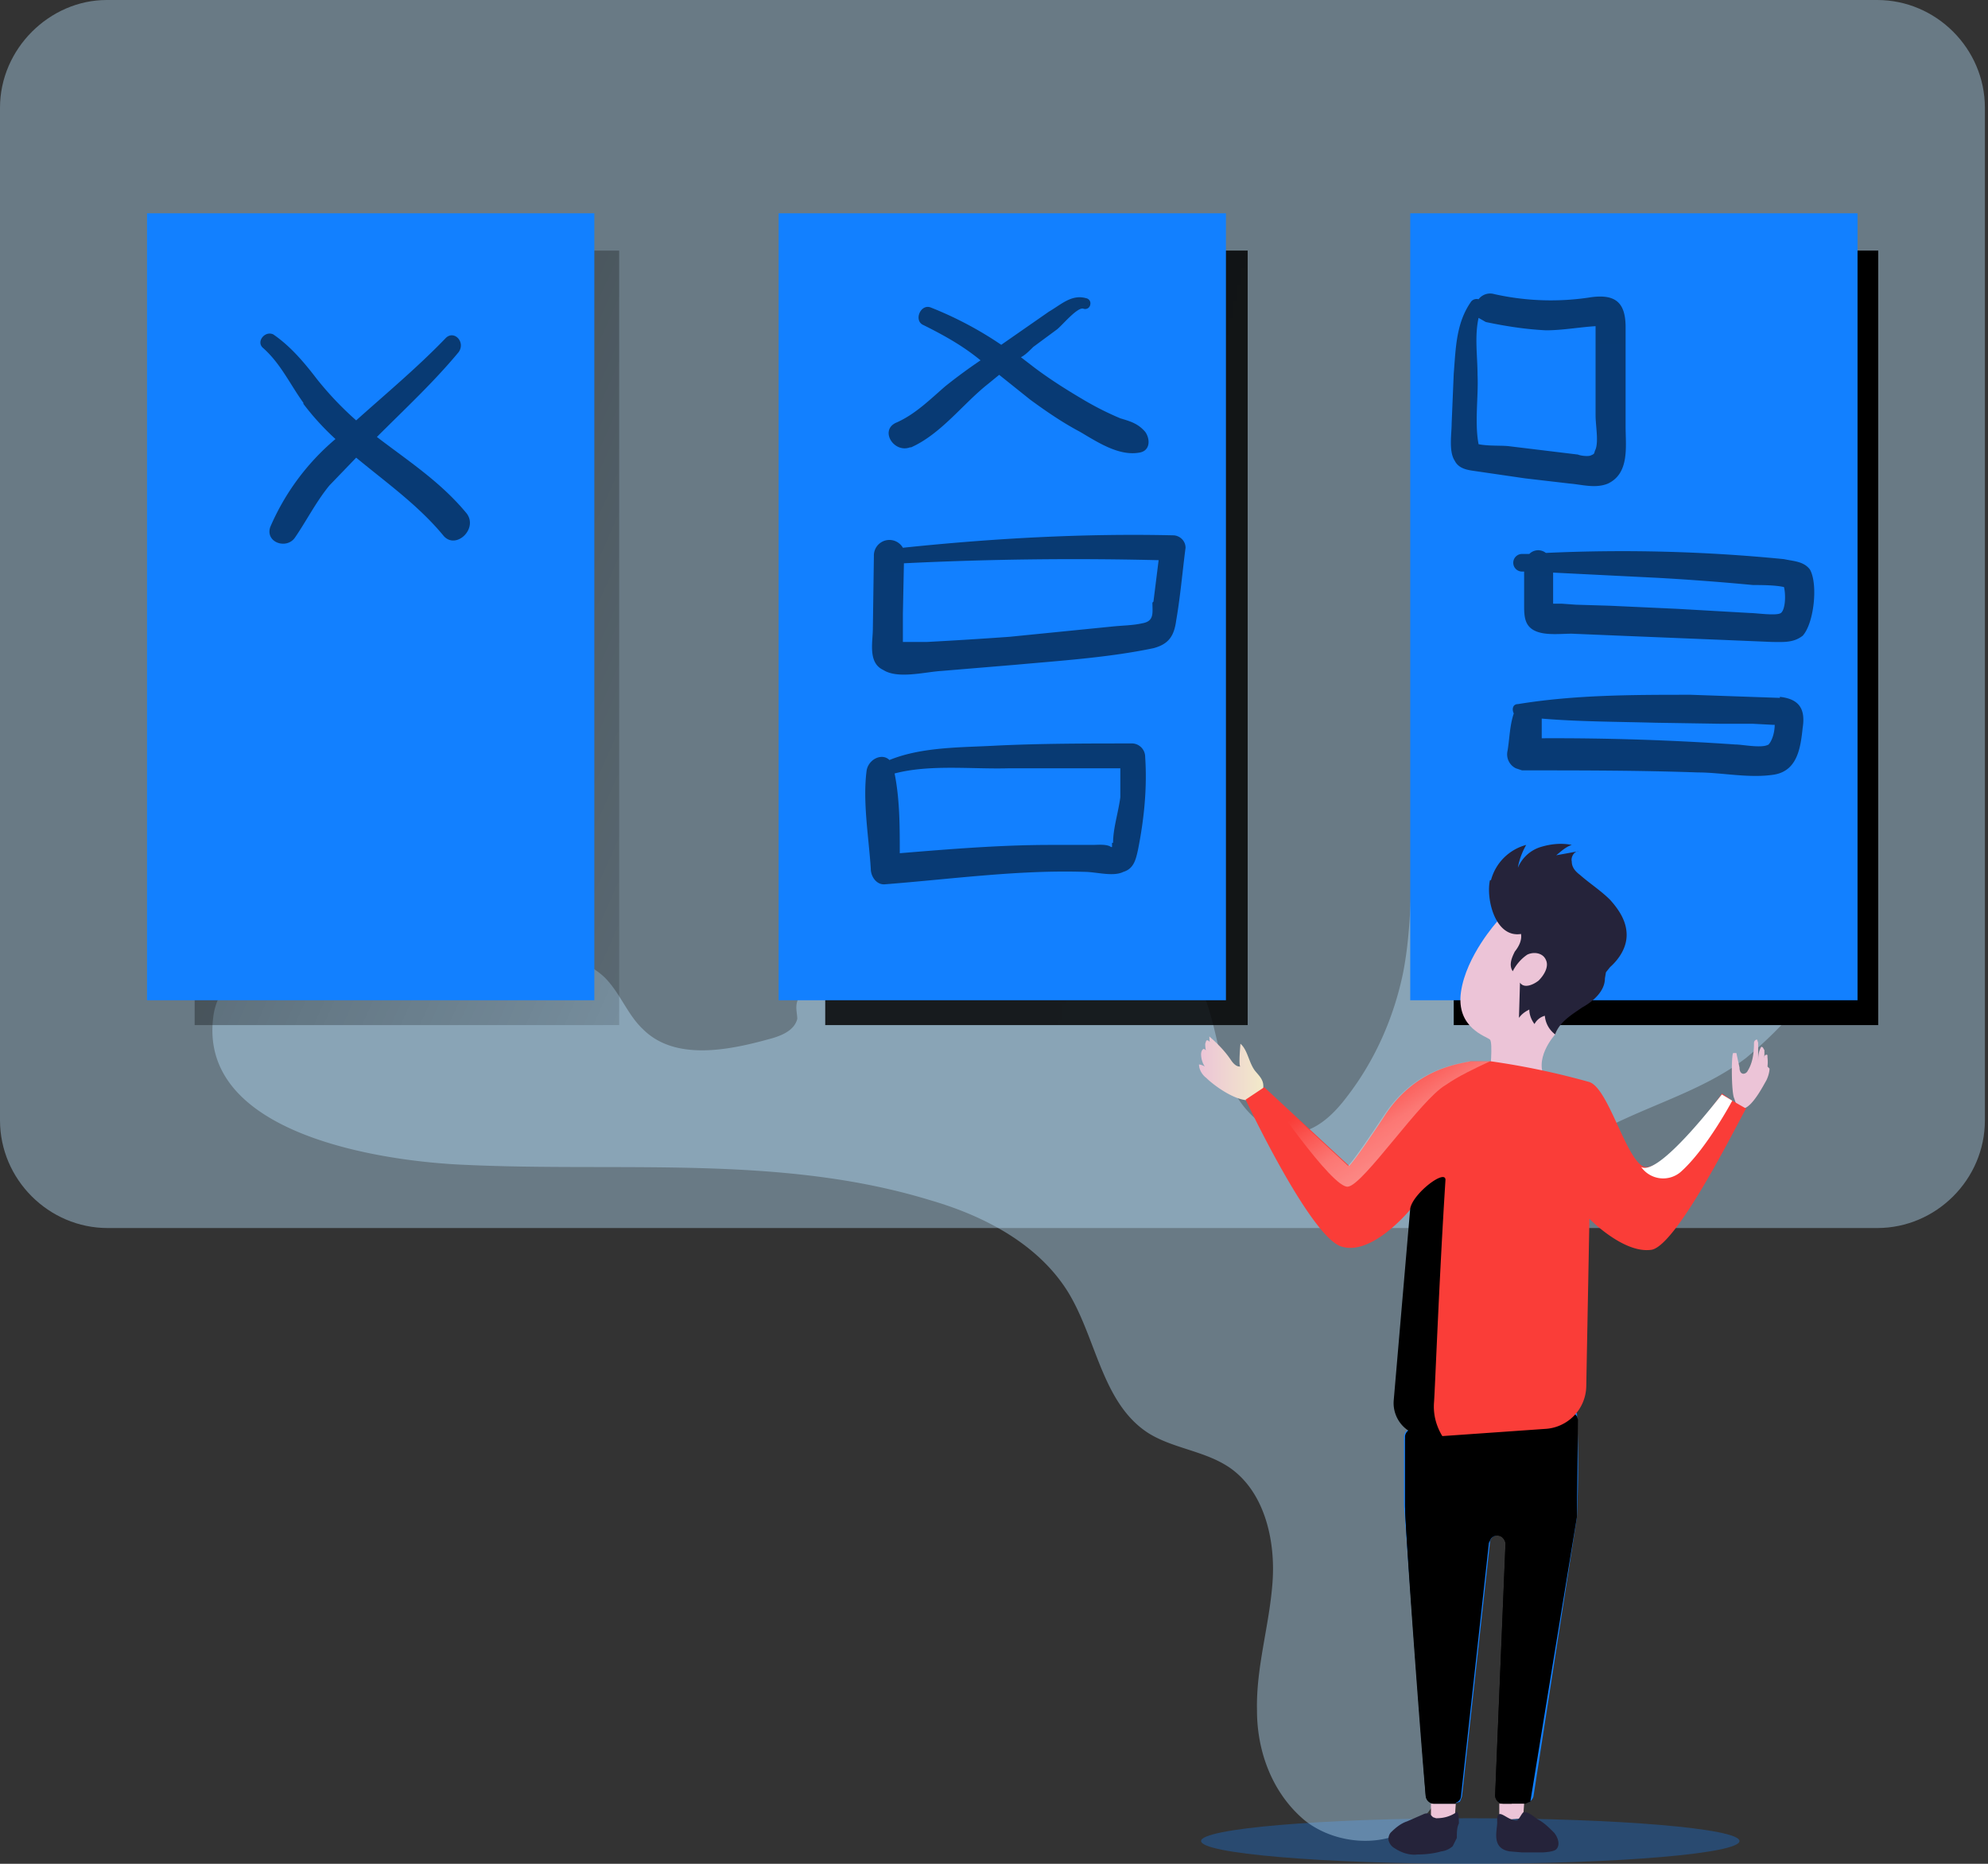 <svg width="192" height="180" fill="none" xmlns="http://www.w3.org/2000/svg"><rect width="100%" height="100%" fill="#333333" stroke="none"/><path opacity=".3" d="M142 180c14.4 0 26-1 26-2.2 0-1.2-11.6-2.2-26-2.2s-26 1-26 2.2c0 1.2 11.6 2.2 26 2.2z" fill="#1280FF"/><path opacity=".4" d="M181.3 0h-171C4.8 0 0 4.7 0 10.4v97.8c0 5.7 4.7 10.4 10.4 10.4h170.9c5.7 0 10.4-4.7 10.4-10.4V10.4C191.7 4.7 187 0 181.3 0z" fill="#BAE5FF"/><path opacity=".4" d="M45 112.5c15 .7 30.4-1 44.8 3.4 5.2 1.5 10.4 4.2 13.3 8.8 2.8 4.5 3.3 10.8 7.8 13.7 2.4 1.5 5.4 1.7 7.8 3.3 3.4 2.3 4.5 7 4.2 11.1-.3 4.2-1.6 8.2-1.5 12.4 0 4 1.5 8 4.6 10.6 3 2.4 8 2.8 11 .2 2.6-2.3 3.3-6.1 3.1-9.7 0-3.5-.8-7-.2-10.5 1-4.7 4.2-8.8 4.3-13.5 0-2.5-1-4.9-1.5-7.3-2-9.4 2.4-19.8 10.5-25 4.9-3 10.8-4.3 15.4-7.8a40 40 0 008.3-9.4c1.7-2.4 3.5-5 3.8-8 .2-3.7-2-7.1-4-10.1a183 183 0 00-14.3-17.3 2.4 2.4 0 00-2.9-1c-7 1.5-14.6 3.4-18.9 9.1-6 7.8-3.2 18.9-5.1 28.5-.9 4.3-2.7 8.4-5.4 11.9-1.2 1.6-2.8 3.2-4.8 3.5-3.3.4-6-2.8-7-6s-1.3-6.8-3.2-9.5c-2.7-4-8-5.1-13-5.2-8.3-.1-17 1.9-23.9 6.6-.5.4-1 .8-1.2 1.4-.2.6 0 1.2 0 1.7-.3 1.2-1.7 1.7-2.9 2-4 1.1-9 2-12-1-1.5-1.4-2.2-3.5-3.7-5-2.3-2.2-5.8-2.4-9-2.5-6.7 0-27.6-3.3-28.8 6.3-1.5 11.5 16.7 14 24.4 14.3z" fill="#BAE5FF"/><path d="M59.8 24.2h-41V99h41V24.2z" fill="url(#paint0_linear)"/><path d="M120.5 24.2H79.7V99h40.8V24.2z" fill="url(#paint1_linear)"/><path d="M181.3 24.2h-40.9V99h41V24.2z" fill="url(#paint2_linear)"/><path d="M136.3 138a.8.8 0 00-.7.7v6.7A1215.4 1215.4 0 00138 174l.6.2h1.8l.6-.2.2-.5 2.7-24.5a.7.7 0 01.6-.7.8.8 0 011 .8l-1 24.3a.8.8 0 00.4.7h2.4a.8.8 0 00.8-.6l4.2-27a110.1 110.1 0 000-10 .8.8 0 00-.7-.2l-15.2 1.6z" fill="#1280FF"/><path d="M152.3 146.5a13858.7 13858.7 0 00-4.5 27.5l-.5.2h-2.1a.8.8 0 01-.8-.8l1-24.3a.8.8 0 00-.2-.5.7.7 0 00-.6-.3.8.8 0 00-.6.3l-.2.4-2.7 24.5a.7.7 0 01-.5.6h-2.2a.8.8 0 01-.7-.6c-.3-4.2-2-25.8-2-28.1v-6.7a.8.8 0 01.7-.7l15.2-1.6a.8.8 0 01.7.4l.1.3-.1 9.4z" fill="url(#paint3_linear)"/><path d="M57.4 20.6H14.2v76h43.2v-76zM118.4 20.6H75.2v76h43.2v-76zM179.4 20.6h-43.2v76h43.2v-76z" fill="#1280FF"/><path d="M50.6 69.5c-.3 2.6-.3 5.8-1.3 8.2-1 2.2-4 1.6-6 1.6a190.1 190.1 0 01-14.6-.3c-1.3 0-2.7 0-4-.6a1.3 1.3 0 01-.9-.5c-.9-1.2-.8-3-.8-4.4-.1-1.6 0-3.2.4-4.8a.5.5 0 011 0l.8 4.8.6 2.3c1-.1 2.2.1 3.3.2a170.4 170.4 0 0013.1.4h4.4c-.2 0 .2-.7.3-1.1a54.6 54.6 0 001-6.5c0-.7.3-2.2.2-3-.8-.1-1.8.2-2.6.2l-3.2.3a570.3 570.3 0 00-13.5 1.4c-2.1.2-4.4 0-6.5.3-.7 0-.8-1.1-.2-1.2 3.4-.6 6.6-1.5 10-2l9-1 4.4-.6c1.2 0 2.9-.6 4 0 2.2.9 1.2 4.5 1 6.3z" fill="url(#paint4_linear)"/><path d="M29.3 39c.9 1.2 2 2.4 3.1 3.4a23 23 0 00-6.3 8.5c-.5 1.5 1.6 2.2 2.4 1 1.1-1.6 2-3.4 3.3-5l2.6-2.7c2.9 2.4 6 4.6 8.4 7.5 1.2 1.5 3.5-.7 2.2-2.2-2.5-3-5.6-5-8.6-7.3 2.7-2.7 5.5-5.3 7.9-8.2.7-1-.5-2.2-1.3-1.3-2.7 2.8-5.7 5.3-8.6 7.9a31.4 31.4 0 01-3.8-4c-1.3-1.7-2.6-3.2-4.2-4.3-.8-.4-1.7.7-1 1.3 1.7 1.5 2.6 3.5 3.9 5.3z" fill="url(#paint5_linear)"/><path d="M88 43.2c2.9-1.3 5-4.2 7.4-6.1l1.1-.9 3 2.4c1.5 1.1 3.1 2.2 4.8 3.1 1.7 1 3.8 2.4 5.8 2 1-.2 1-1.3.5-2-.7-.8-1.4-1-2.4-1.3a29 29 0 01-3.4-1.7c-1.7-1-3.3-2-4.9-3.2l-1.3-1c.4-.2.8-.6 1.2-1l2.3-1.7c.5-.4 1.9-2.1 2.5-2a.5.5 0 00.7-.4.5.5 0 00-.4-.6c-1.4-.4-2.4.6-3.6 1.3l-4.6 3.2a35 35 0 00-6.8-3.6c-1-.4-1.7 1.3-.7 1.7 2 1 3.8 2 5.5 3.4a53 53 0 00-3.4 2.5c-1.5 1.3-2.9 2.7-4.7 3.5-1.7.7-.3 3 1.3 2.4z" fill="url(#paint6_linear)"/><path d="M113.3 51.7c-8.7-.2-17.5.3-26.1 1.2a1.5 1.5 0 00-2.8.8l-.1 7c0 1.3-.5 3.3 1 4 1.4.9 4 .2 5.6.1l7.2-.6c4.4-.4 9-.7 13.3-1.6 1.5-.4 2-1.2 2.2-2.7.4-2.3.6-4.7.9-7 0-.7-.6-1.2-1.2-1.2zm-2 6.5c0 1 .2 1.8-1 2-.9.2-1.8.2-2.8.3l-10 1a428.8 428.8 0 01-8 .5H87.2v-2.7l.1-4.9c8.2-.4 16.4-.5 24.6-.3l-.5 4z" fill="url(#paint7_linear)"/><path d="M109.4 71.8c-4.3 0-8.7 0-13 .2-3.5.2-7.3.1-10.5 1.4-.7-.7-2-.1-2.2 1-.4 3 .2 6.4.4 9.5 0 .8.6 1.6 1.4 1.5 6.4-.5 12.9-1.4 19.2-1.2 1.2 0 2.8.5 3.8 0 1-.3 1.2-1.2 1.4-2.1.6-3 .9-6 .7-9a1.3 1.3 0 00-1.2-1.3zm-2 9.6v.4h-.1c-.4-.3-1.3-.2-1.8-.2h-4c-4.9 0-9.7.4-14.6.8 0-2.6 0-5.2-.5-7.7 3.4-.9 7.5-.4 11-.5h10.8V77c-.2 1.5-.7 3-.7 4.4z" fill="url(#paint8_linear)"/><path d="M151.6 46.7c1.2.1 2.5.5 3.7 0 2.1-1 1.7-3.6 1.7-5.5v-9.6c0-2.4-1-3.2-3.3-2.9a25 25 0 01-9.4-.3 1.4 1.4 0 00-1.5.5.7.7 0 00-.7.2c-1.5 2.1-1.5 4.6-1.7 7l-.2 4.8c0 1-.3 2.7.3 3.6.4.8 1.3.9 2 1l4.8.7 4.3.5zm-8.8-3.8c-.4-2.1 0-4.6-.1-6.7 0-1.8-.3-3.7.1-5.5l.7.4c1.9.4 3.8.7 5.8.8 1.6 0 3.2-.3 4.8-.4v8.6c0 1 .3 2.5 0 3.3-.2.4 0 .4-.5.6-.3.1-1 0-1.2-.1l-3.3-.4-3.3-.4c-.7-.1-2 0-3-.2z" fill="url(#paint9_linear)"/><path d="M147.7 53.5h-.7a.8.8 0 000 1.7h.2v3.2c0 1 0 2 1 2.5s2.5.3 3.6.3l4.8.2 9.8.4 4.8.2c1 0 2 .1 2.9-.6 1.1-1.2 1.5-5 .7-6.4-.6-.8-1.6-.8-2.5-1a159 159 0 00-23-.6 1.2 1.2 0 00-1.6.1zm12.3 2.3a235.8 235.8 0 019.3.7c.7 0 2.2 0 3 .2.2.9.1 2.2-.3 2.5-.4.3-2.4 0-3 0l-7-.4-6.5-.3-3.3-.1-1.4-.1h-.8v-3l10 .5z" fill="url(#paint10_linear)"/><path d="M171.9 67.4l-8.6-.3c-5.6 0-11.2 0-16.7.9-.5 0-.6.5-.4.9-.4 1.2-.4 2.4-.6 3.6a1.5 1.5 0 00.8 1.7l.6.2c5.7 0 11.3 0 17 .2 2.3 0 5 .6 7.4.2 2.2-.4 2.5-2.6 2.7-4.5.3-1.9-.4-2.8-2.2-3zm-1.1 4.5c-.6.4-2.5 0-3.2 0a253.8 253.8 0 00-18.7-.6v-1.9c3.6.3 7.3.3 11 .4l6.4.1h3l1.9.1h.2c0 .8-.3 1.7-.7 2z" fill="url(#paint11_linear)"/><path d="M70.4 55.9c-1.3-.7-2.6-1.3-4-1.8a1.2 1.2 0 00-1.4.7v.1a1.2 1.2 0 00.3 1.2l1.3 1h-.3c-1.4 0-2.9 0-4.2.4-1.2.4-1.3 2.2 0 2.5 1.3.4 2.8.4 4.2.4h.3L65.3 62c-.9 1.6 1.2 3 2.4 1.9 1-.9 1.9-2 2.8-3 .6-.9 1.7-1.7 1.7-2.9 0-1.1-.9-1.6-1.8-2.1z" fill="url(#paint12_linear)"/><path d="M131 55.8c-1.1-.7-2.4-1.3-3.8-1.8-.6-.1-2 0-2 1 .1.8.7 1.4 1.4 1.9l-2 .1c-1 0-2 0-3 .3a1 1 0 00-.6 1.5l.4.4c1.4 1 3.3 1 5 .7-.5.8-1.1 1.5-1 2.4 0 .8.8 1.6 1.6 1.3 1.1-.4 1.6-1.3 2.2-2.2a314 314 0 002.4-3.5 1.6 1.6 0 00-.6-2z" fill="url(#paint13_linear)"/><path d="M119.7 103c-.3 0-.6-.3-.8-.6-.6-.9-1.3-1.6-2.1-2.3 0 .7.2 1.4.7 2l-.6-1.4c-.1-.1-.2-.3-.4-.2l-.1.3c0 .7.2 1.3.6 1.9l-.4-1c0-.2-.2-.3-.3-.4-.2 0-.3.3-.3.5a2.2 2.2 0 00.8 1.7 1.3 1.3 0 00-1-.7c0 .5.3 1 .7 1.3 1 1 4.8 3.7 5.5 1 .1-.8-.4-1.2-.8-1.7-.6-.8-.7-2-1.4-2.6 0 .1-.2 2.2 0 2.2z" fill="url(#paint14_linear)"/><path d="M167.4 101.7h.3l.3 1.4c0 .3.1.6.4.6a.5.5 0 00.4-.3c.5-.8.6-1.8.6-2.7 0-.1.1-.3.3-.3l.1.3v2c0-.6 0-1.1.3-1.6.2 0 .2.2.3.3a5 5 0 01-.2 1.7l.2-1c0-.2.2-.3.3-.2v.2a4 4 0 01-.2 1.8l.2-.9.2.2c0 .4-.2 1-.4 1.3-.6 1.1-2.3 4.1-3 1.6-.3-.5-.3-4.4-.1-4.4z" fill="url(#paint15_linear)"/><path d="M144.6 89s-3 3.3-3.5 6.8 2.5 4.3 2.8 4.6c.3.3 0 3.3 0 3.3s6.2 1.7 5.5.7c-1.5-2 .8-4.5.8-4.5s5.2-12.5-5.6-11z" fill="url(#paint16_linear)"/><path d="M144 85a4.8 4.8 0 013.4-3.4c-.4.7-.7 1.5-.8 2.2a3.5 3.5 0 012.2-2c1-.3 2-.4 3-.2-.6.2-1 .6-1.5 1l2.2-.4c-.5 0-.8.6-.7 1 0 .6.4 1 .8 1.3.9.8 2 1.5 2.9 2.4.9 1 1.6 2.1 1.6 3.4 0 1.2-.7 2.3-1.6 3.1l-.4.5-.1.6c0 1.2-1.1 2.2-2.2 2.8-1 .7-2.2 1.4-2.6 2.6a2.5 2.5 0 01-1-1.8 1.6 1.6 0 00-1 .8c-.3-.4-.5-.9-.5-1.4-.4.2-.7.4-1 .8l.1-3.4c.4.6 1.3.2 1.8-.2.6-.6 1-1.4.7-2-.3-.7-1.2-.8-1.8-.5-.6.4-1.1 1-1.4 1.6-.4-.6-.1-1.3.2-1.9.4-.5.7-1.1.6-1.7-2.5.4-3.4-3.4-3-5.2z" fill="#25233A"/><path d="M168.6 107.1l-.1.2c-1 1.8-6.6 13-9 13.4-2.7.4-6-3-6-3v.3l-.3 15.9a4.2 4.2 0 01-4 4.1l-10 .7H138a3.2 3.2 0 01-3.3-3.3l1.6-18.7s-3.7 4.6-6.7 3.7c-3-.8-9.3-14.2-9.3-14.2l1.8-1.2 8.2 7.6s.5-.4 3.4-4.8c2.9-4.5 6.9-5 8.3-5.3h2a73 73 0 019.5 2c1.8.6 3.4 7 5.1 8.1 1.7 1.2 7.6-6.7 7.7-7l1 .7 1.4.8z" fill="#FA3D38"/><path d="M138.2 174.2v1.6l2.3-.2.1-1.4h-2.4z" fill="url(#paint17_linear)"/><path d="M144.8 174.2v1.6l2.3-.2.1-1.4h-2.4z" fill="url(#paint18_linear)"/><path d="M140.7 175c-.6.4-1.2.6-2 .6l-.3-.1-.3-.3a.7.7 0 00-.6 0l-1.6.7c-.6.2-1.1.6-1.6 1.1a1 1 0 00-.2.7 1.2 1.2 0 00.6.8c.6.4 1.4.7 2.2.6.8 0 1.6-.1 2.3-.3a2 2 0 001.1-.5l.4-.8c0-.5 0-1 .2-1.4 0 0 0-1.2-.2-1.1zM146.5 175.8c.2 0 .5-.8.7-.8.4 0 .9.4 1.3.7.6.3 1.1.8 1.6 1.3.4.5.6 1.2.2 1.6-.3.3-1.6.3-1.2.3H147l-1.2-.1c-1.8-.3-1.2-2-1.2-2.8-.1-1.8 1 0 2-.2z" fill="#25233A"/><path d="M138.5 135.4c-.1 1.2.2 2.3.8 3.3h-1.4a3.2 3.2 0 01-3.3-3.4l1.6-18.6c.3-1.5 3.5-3.9 3.4-2.7-.6 9.4-1 20-1.1 21.4z" fill="url(#paint19_linear)"/><path d="M168.5 107.3c-1 1.8-6.6 13-9 13.4-2.7.4-6-3-6-3v.3c0-1 0-1.8.3-2.7 0-.2.2-.5.4-.5s.3.1.5.3c.8.9 1.8 1.7 3 2.3.4.2 1 .4 1.4.4.7 0 1.3-.4 1.8-.9.5-.3 1-.6 1.3-1 .8-1 1.1-2.1 1.5-3.2.8-1.9 2-3.6 3-5.2l.7-.6h.6l.5.4z" fill="url(#paint20_linear)"/><path d="M143.9 102.5c-1.5.7-3 1.4-4.3 2.3-2.4 1.4-7.9 9.6-9.4 9.8-1.5.3-8.2-9.6-8.2-9.6l8.2 7.6s.5-.4 3.4-4.8c2.9-4.5 6.9-5 8.3-5.3h2z" fill="url(#paint21_linear)"/><path d="M167.3 106.3s-2.5 4.7-5 6.9a2.6 2.6 0 01-3.8-.5c1.7 1 7.6-6.8 7.8-7l1 .6z" fill="url(#paint22_linear)"/><path d="M140.6 174.2h-2.1a.8.8 0 01-.8-.7c-.4-4.2-2-25.8-2-28.1V139l.6-1 3 .7s-.7 9.2 0 13.2a376.5 376.5 0 011.3 22.3z" fill="url(#paint23_linear)"/><path d="M146 174.2h-.8a.8.8 0 01-.6-.3.8.8 0 01-.2-.5l1-24.3a.8.8 0 00-.2-.5.7.7 0 00-.6-.3c.8-.7 2.2 0 2.6 2.8.6 5.9-1.2 23-1.2 23z" fill="url(#paint24_linear)"/><defs><linearGradient id="paint0_linear" x1="98.1" y1="87.8" x2="-99.8" y2="-.4" gradientUnits="userSpaceOnUse"><stop stop-opacity="0"/><stop offset="1"/></linearGradient><linearGradient id="paint1_linear" x1="17353.4" y1="17470.4" x2="-6981.1" y2="11544.6" gradientUnits="userSpaceOnUse"><stop stop-opacity="0"/><stop offset="1"/></linearGradient><linearGradient id="paint2_linear" x1="24020.8" y1="17470.4" x2="-313.3" y2="11544.6" gradientUnits="userSpaceOnUse"><stop stop-opacity="0"/><stop offset="1"/></linearGradient><linearGradient id="paint3_linear" x1="6901.3" y1="21284.1" x2="7906.9" y2="14861" gradientUnits="userSpaceOnUse"><stop stop-opacity="0"/><stop offset="1"/></linearGradient><linearGradient id="paint4_linear" x1="3669.4" y1="3742.9" x2="3653.6" y2="6881.7" gradientUnits="userSpaceOnUse"><stop stop-opacity="0"/><stop offset="1"/></linearGradient><linearGradient id="paint5_linear" x1="2551.8" y1="8278.8" x2="2311.1" y2="-6854.8" gradientUnits="userSpaceOnUse"><stop stop-opacity="0"/><stop offset="1"/></linearGradient><linearGradient id="paint6_linear" x1="7424.1" y1="6116.3" x2="7317.1" y2="-5130.6" gradientUnits="userSpaceOnUse"><stop stop-opacity="0"/><stop offset="1"/></linearGradient><linearGradient id="paint7_linear" x1="9008.1" y1="5506.2" x2="8937" y2="-4572.3" gradientUnits="userSpaceOnUse"><stop stop-opacity="0"/><stop offset="1"/></linearGradient><linearGradient id="paint8_linear" x1="7890.8" y1="5577.3" x2="7809.9" y2="-4592.5" gradientUnits="userSpaceOnUse"><stop stop-opacity="0"/><stop offset="1"/></linearGradient><linearGradient id="paint9_linear" x1="7350.8" y1="7517.6" x2="7108.2" y2="-6388.6" gradientUnits="userSpaceOnUse"><stop stop-opacity="0"/><stop offset="1"/></linearGradient><linearGradient id="paint10_linear" x1="13446.5" y1="3613.4" x2="13414.5" y2="-3007.3" gradientUnits="userSpaceOnUse"><stop stop-opacity="0"/><stop offset="1"/></linearGradient><linearGradient id="paint11_linear" x1="13175.5" y1="3216.6" x2="13150.1" y2="-2639.7" gradientUnits="userSpaceOnUse"><stop stop-opacity="0"/><stop offset="1"/></linearGradient><linearGradient id="paint12_linear" x1="2337.2" y1="2011.5" x2="2326.5" y2="3441.5" gradientUnits="userSpaceOnUse"><stop stop-opacity="0"/><stop offset="1"/></linearGradient><linearGradient id="paint13_linear" x1="4073.9" y1="1918.7" x2="4064.2" y2="3271.9" gradientUnits="userSpaceOnUse"><stop stop-opacity="0"/><stop offset="1"/></linearGradient><linearGradient id="paint14_linear" x1="115.9" y1="103.2" x2="122" y2="103.2" gradientUnits="userSpaceOnUse"><stop stop-color="#ECC4D7"/><stop offset=".4" stop-color="#EFD4D1"/><stop offset="1" stop-color="#F2EAC9"/></linearGradient><linearGradient id="paint15_linear" x1="1865.6" y1="2469.3" x2="1900.1" y2="2469.3" gradientUnits="userSpaceOnUse"><stop stop-color="#ECC4D7"/><stop offset=".4" stop-color="#EFD4D1"/><stop offset="1" stop-color="#F2EAC9"/></linearGradient><linearGradient id="paint16_linear" x1="4336.9" y1="5427.2" x2="4625.4" y2="5427.2" gradientUnits="userSpaceOnUse"><stop stop-color="#ECC4D7"/><stop offset=".4" stop-color="#EFD4D1"/><stop offset="1" stop-color="#F2EAC9"/></linearGradient><linearGradient id="paint17_linear" x1="1020.2" y1="928.4" x2="1035.5" y2="928.4" gradientUnits="userSpaceOnUse"><stop stop-color="#ECC4D7"/><stop offset=".4" stop-color="#EFD4D1"/><stop offset="1" stop-color="#F2EAC9"/></linearGradient><linearGradient id="paint18_linear" x1="1068.7" y1="928.4" x2="1084" y2="928.4" gradientUnits="userSpaceOnUse"><stop stop-color="#ECC4D7"/><stop offset=".4" stop-color="#EFD4D1"/><stop offset="1" stop-color="#F2EAC9"/></linearGradient><linearGradient id="paint19_linear" x1="2061.8" y1="11464.3" x2="3857.6" y2="10463.7" gradientUnits="userSpaceOnUse"><stop stop-opacity="0"/><stop offset="1"/></linearGradient><linearGradient id="paint20_linear" x1="6992.7" y1="5277.7" x2="6719.2" y2="6243.8" gradientUnits="userSpaceOnUse"><stop stop-opacity="0"/><stop offset="1"/></linearGradient><linearGradient id="paint21_linear" x1="131.6" y1="101.7" x2="141" y2="116.8" gradientUnits="userSpaceOnUse"><stop stop-color="#fff" stop-opacity="0"/><stop offset=".1" stop-color="#fff" stop-opacity="0"/><stop offset=".2" stop-color="#fff" stop-opacity=".1"/><stop offset=".4" stop-color="#fff" stop-opacity=".3"/><stop offset=".6" stop-color="#fff" stop-opacity=".4"/><stop offset=".8" stop-color="#fff" stop-opacity=".7"/><stop offset="1" stop-color="#fff"/><stop offset="1" stop-color="#fff"/></linearGradient><linearGradient id="paint22_linear" x1="4303.9" y1="3092.6" x2="4081.3" y2="3120.3" gradientUnits="userSpaceOnUse"><stop stop-color="#fff" stop-opacity="0"/><stop offset=".1" stop-color="#fff" stop-opacity="0"/><stop offset=".2" stop-color="#fff" stop-opacity=".1"/><stop offset=".4" stop-color="#fff" stop-opacity=".3"/><stop offset=".6" stop-color="#fff" stop-opacity=".4"/><stop offset=".8" stop-color="#fff" stop-opacity=".7"/><stop offset="1" stop-color="#fff"/><stop offset="1" stop-color="#fff"/></linearGradient><linearGradient id="paint23_linear" x1="2207.4" y1="17965.7" x2="1969.2" y2="17966.5" gradientUnits="userSpaceOnUse"><stop stop-opacity="0"/><stop offset="1"/></linearGradient><linearGradient id="paint24_linear" x1="1384.5" y1="13340.7" x2="1278.1" y2="13341" gradientUnits="userSpaceOnUse"><stop stop-opacity="0"/><stop offset="1"/></linearGradient></defs></svg>